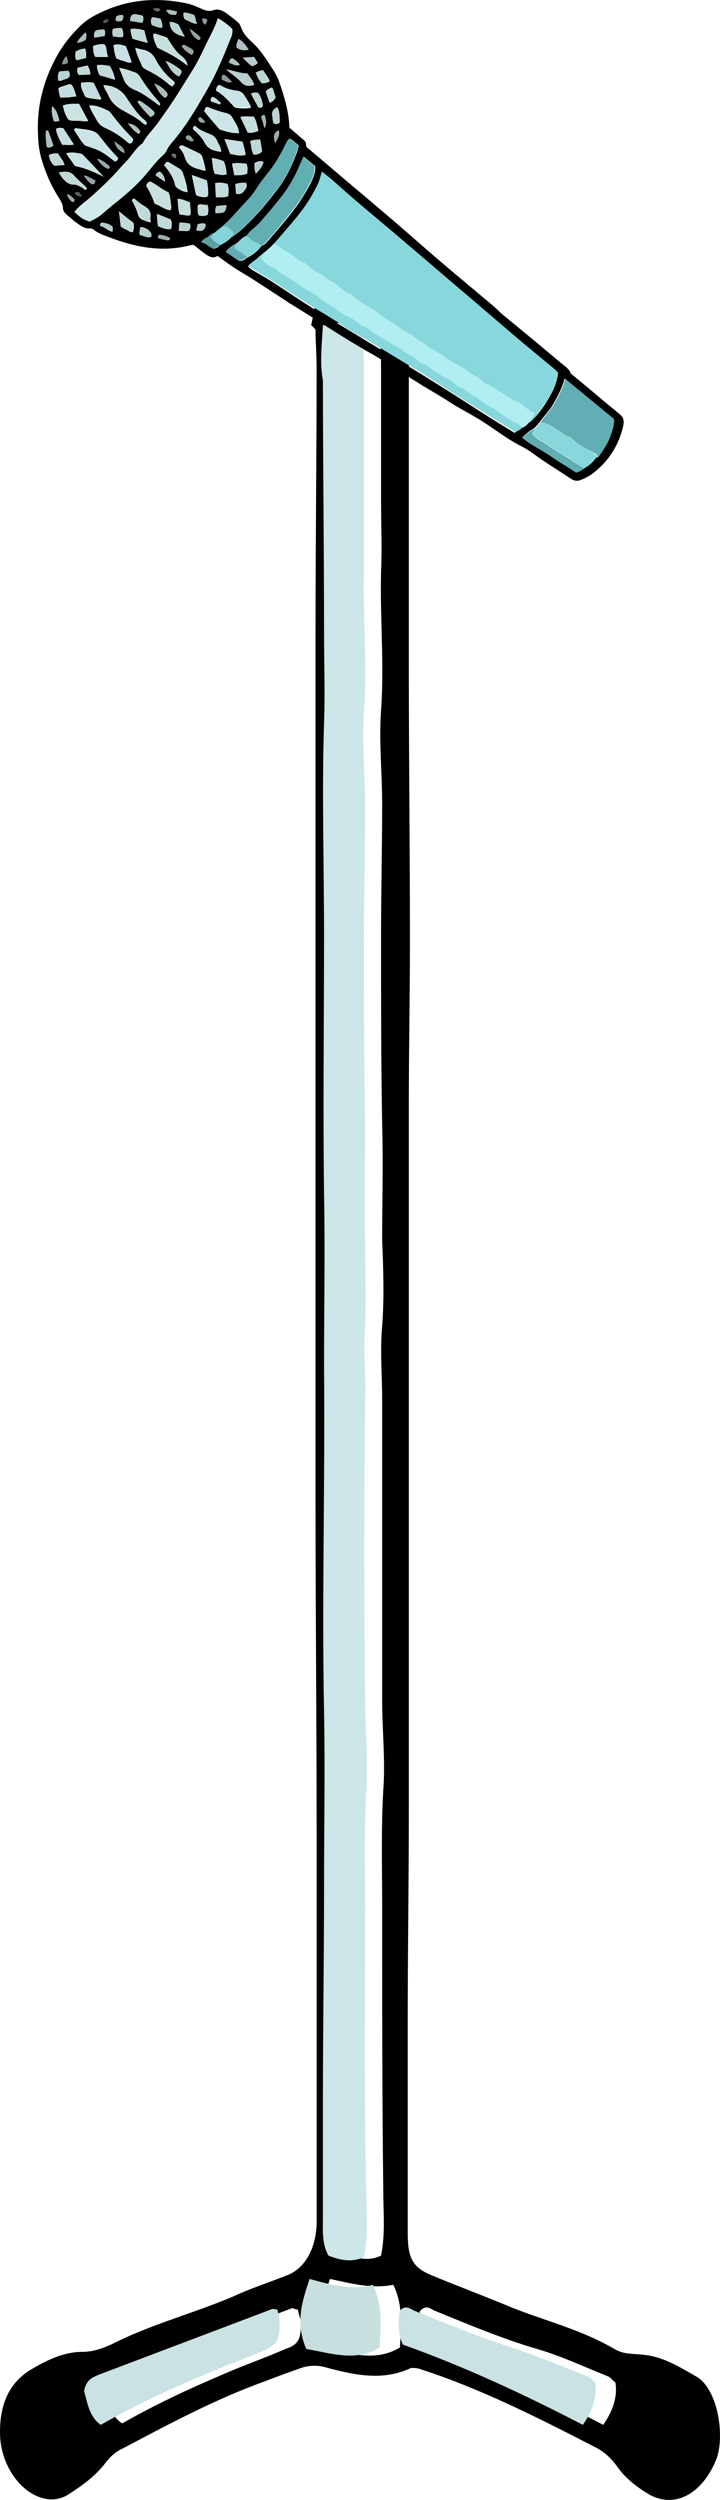 <svg viewBox="0,0,42.41,147.208" height="147.208" width="42.41" xmlns:xlink="http://www.w3.org/1999/xlink" xmlns="http://www.w3.org/2000/svg" version="1.1"><g transform="translate(-225.075,-68.514)"><g style="mix-blend-mode: normal" stroke-dashoffset="0" stroke-dasharray="" stroke-miterlimit="10" stroke-linejoin="miter" stroke-linecap="butt" stroke-width="1" stroke="none" fill-rule="nonzero" data-paper-data="{&quot;isPaintingLayer&quot;:true}"><path fill="#010101" d="M249.222,87.58c-0.066,0.945 -0.066,1.804 -0.066,2.663c0,5.842 0,11.685 0,17.441c0,5.413 0.066,10.826 0.066,16.239c0,3.179 -0.066,6.444 -0.066,9.623c0,4.382 0,8.764 0,13.146c0,4.897 0,9.881 0,14.778c0,4.554 0,9.193 0,13.747c0,4.124 -0.065,8.248 -0.065,12.286c0,4.21 0,8.334 0,12.544c0,1.461 0.327,1.976 1.309,2.406c1.636,0.687 3.272,1.289 4.908,1.976c1.963,0.773 4.057,1.289 5.955,2.406c0.589,0.344 1.113,0.258 1.702,0.344c1.112,0.086 2.094,0.687 3.141,1.289c1.309,0.773 1.701,3.694 1.112,4.983c-0.851,1.976 -2.421,2.749 -3.861,1.976c-0.72,-0.43 -1.44,-0.945 -1.963,-1.718c-0.393,-0.516 -0.785,-0.859 -1.309,-1.117c-3.337,-1.718 -6.74,-3.437 -10.208,-4.554c-0.196,-0.086 -0.458,-0.086 -0.589,-0.086c-1.636,0.773 -3.272,0.43 -4.908,0c-0.524,-0.172 -1.047,-0.172 -1.571,0c-0.72,0.258 -1.44,0.516 -2.094,0.773c-2.879,1.031 -5.628,2.492 -8.376,3.952c-0.393,0.172 -0.72,0.43 -1.047,0.859c-0.589,0.773 -1.309,1.289 -2.094,1.804c-1.701,1.203 -4.123,-0.859 -4.123,-3.609c0,-1.632 0.524,-2.835 1.702,-3.609c0.982,-0.601 2.029,-1.117 3.141,-1.117c0.589,0 1.112,-0.172 1.701,-0.43c2.356,-1.203 4.777,-1.804 7.198,-2.835c1.113,-0.516 2.225,-0.859 3.272,-1.289c0.982,-0.43 1.571,-1.547 1.636,-2.921c0,-2.148 0,-4.296 0,-6.358c0,-5.585 0,-11.255 0,-16.84c0,-6.444 -0.065,-12.888 -0.065,-19.332c0,-4.897 0,-9.709 0,-14.606c0,-7.303 0,-14.52 0,-21.823c0,-4.897 0,-9.881 0,-14.778c0,-5.241 0.065,-10.396 0.065,-15.637c0,-0.773 -0.065,-1.461 -0.065,-2.234c-0.085,-0.099 -0.17,-0.188 -0.256,-0.267c0.151,-0.669 0.275,-1.374 0.372,-2.117c1.096,0 2.167,-0.022 3.221,0.064c0.654,0 1.374,0 2.029,0c0.254,0 0.507,-0.003 0.761,-0.01c-0.006,0.7 0.008,1.318 0.048,1.819c-0.196,0.069 -0.398,0.132 -0.612,0.167zM245.295,87.666c-0.065,1.203 -0.196,2.148 -0.196,3.179c0,4.897 0.131,9.795 0.065,14.692c0,1.804 0,3.694 0,5.499c-0.065,4.124 0.066,8.334 0,12.458c0,5.069 -0.065,10.138 0,15.208c0.066,3.437 0,6.788 0,10.224c0,6.788 -0.196,13.489 0,20.277c0.066,3.437 0,6.959 0,10.396c0,4.124 -0.065,8.334 -0.065,12.458c0,2.32 0,4.64 0,6.959c0,0.773 -0.066,1.547 0.327,2.234c0.72,0.258 1.374,0.43 2.094,0.086c0.262,-1.289 0.131,-2.578 0.131,-3.78c-0.066,-5.585 -0.066,-11.255 -0.066,-16.84c0,-2.234 -0.065,-4.554 0.066,-6.788c0.131,-1.718 -0.066,-3.523 -0.066,-5.327c0,-5.928 0,-11.771 0,-17.699c0,-1.461 -0.131,-2.835 0,-4.296c0.131,-1.718 0.066,-3.437 0,-5.069c0,-2.234 0.066,-4.554 0,-6.788c-0.065,-3.694 -0.065,-7.389 -0.065,-11.083c0,-2.578 0.065,-5.241 0.065,-7.819c0,-1.804 -0.196,-3.694 -0.065,-5.499c0.196,-2.749 -0.066,-5.413 0,-8.162c0.065,-1.461 0,-2.835 0,-4.296c0,-2.492 0,-4.897 0,-7.389c0,-1.117 0,-2.148 -0.262,-3.265c-0.524,0.172 -1.178,0.344 -1.963,0.43zM261.328,208.811c-0.131,-0.086 -0.262,-0.258 -0.393,-0.344c-1.505,-0.601 -2.945,-1.289 -4.515,-1.718c-1.963,-0.601 -3.795,-1.375 -5.693,-2.148c-0.262,-0.086 -0.524,-0.43 -0.916,0c-0.065,0.601 -0.131,1.289 0.196,1.976c3.599,1.203 7.133,2.921 10.601,4.726c0.524,-0.773 0.851,-1.547 0.72,-2.492zM242.612,204.515c-0.131,0 -0.262,-0.086 -0.327,-0.086c-3.403,1.289 -6.806,2.578 -10.209,3.866c-0.262,0.086 -0.654,0.172 -0.785,0.945c0.196,0.601 0.262,1.547 0.982,1.976c1.963,-1.117 3.992,-2.062 6.02,-2.921c1.178,-0.516 2.421,-0.945 3.599,-1.461c0.785,-0.258 0.916,-0.601 0.916,-1.632c-0.065,-0.172 -0.131,-0.43 -0.196,-0.687zM244.314,206.835c1.44,0.258 2.879,0.773 4.319,-0.086c0.066,-1.289 0.196,-2.492 -0.393,-3.694c-1.309,0.258 -2.487,-0.086 -3.73,-0.344c-0.458,1.375 -0.785,2.578 -0.196,4.124z"></path><path fill="#cde6e7" d="M244.095,87.666c0.785,-0.086 1.44,-0.258 2.16,-0.344c0.262,1.117 0.262,2.234 0.262,3.265c0,2.492 0,4.897 0,7.389c0,1.461 0,2.835 0,4.296c-0.065,2.749 0.196,5.413 0,8.162c-0.131,1.804 0.066,3.694 0.066,5.499c0,2.578 -0.066,5.241 -0.066,7.819c0,3.694 0,7.389 0.066,11.083c0,2.234 -0.066,4.468 0,6.788c0,1.718 0.065,3.437 0,5.069c-0.131,1.461 0.065,2.835 0,4.296c-0.066,5.928 -0.066,11.771 0,17.699c0,1.804 0.196,3.523 0.065,5.327c-0.131,2.234 -0.065,4.554 -0.065,6.788c0,5.585 -0.066,11.255 0.065,16.84c0,1.203 0.131,2.492 -0.131,3.78c-0.72,0.344 -1.44,0.172 -2.094,-0.086c-0.393,-0.687 -0.327,-1.461 -0.327,-2.234c0,-2.32 0,-4.64 0,-6.959c0,-4.124 0.066,-8.334 0.066,-12.458c0,-3.437 0.065,-6.959 0,-10.396c-0.131,-6.788 0.065,-13.489 0,-20.277c0,-3.437 0.065,-6.788 0,-10.224c-0.066,-5.069 0,-10.138 0,-15.208c0,-4.124 -0.131,-8.334 0,-12.458c0.065,-1.804 0,-3.694 0,-5.499c0,-4.897 -0.066,-9.795 -0.066,-14.692c-0.196,-1.117 -0.065,-2.062 0,-3.265z"></path><path fill="#cae2e3" d="M260.128,208.811c0.131,0.945 -0.196,1.718 -0.72,2.492c-3.468,-1.804 -7.002,-3.437 -10.601,-4.726c-0.327,-0.687 -0.262,-1.375 -0.196,-1.976c0.393,-0.43 0.654,-0.086 0.916,0c1.898,0.773 3.796,1.547 5.693,2.148c1.505,0.516 3.01,1.117 4.515,1.718c0.131,0.086 0.262,0.172 0.393,0.344z"></path><path fill="#cae2e3" d="M241.412,204.515c0.065,0.258 0.131,0.516 0.131,0.773c0,1.031 -0.131,1.289 -0.916,1.632c-1.178,0.516 -2.421,0.945 -3.599,1.461c-2.029,0.859 -4.057,1.804 -6.02,2.921c-0.72,-0.516 -0.785,-1.375 -0.982,-1.976c0.131,-0.687 0.458,-0.773 0.785,-0.945c3.403,-1.289 6.806,-2.578 10.209,-3.866c0.131,-0.086 0.262,0 0.393,0z"></path><path fill="#c8dfe0" d="M243.114,206.835c-0.654,-1.547 -0.262,-2.749 0.196,-4.124c1.243,0.344 2.487,0.687 3.73,0.344c0.589,1.203 0.458,2.406 0.393,3.694c-1.374,0.859 -2.814,0.344 -4.319,0.086z"></path><path fill="#000000" d="M237.882,83.584c-0.202,0.143 -0.378,0.083 -0.574,-0.021c-0.296,-0.187 -0.551,-0.425 -0.834,-0.63c-0.092,0.009 -0.184,0.018 -0.259,0.041c-1.629,0.406 -3.174,0.093 -4.698,-0.485c-0.321,-0.123 -0.656,-0.23 -0.925,-0.451c-0.05,-0.041 -0.131,-0.08 -0.193,-0.074c-0.337,0.033 -0.555,-0.147 -0.804,-0.323c-0.215,-0.149 -0.403,-0.332 -0.605,-0.497c-0.118,-0.097 -0.208,-0.227 -0.209,-0.397c-0.001,-0.17 -0.094,-0.331 -0.17,-0.478c-0.526,-0.799 -0.905,-1.673 -1.15,-2.607c-0.129,-0.528 -0.149,-1.052 -0.155,-1.592c-0.016,-1.59 0.428,-3.055 1.208,-4.413c0.358,-0.607 0.814,-1.161 1.337,-1.66c0.396,-0.379 0.882,-0.627 1.37,-0.844c1.555,-0.692 3.184,-0.789 4.84,-0.441c0.315,0.062 0.622,0.202 0.93,0.342c0.209,0.088 0.416,0.145 0.655,0.06c0.208,-0.082 0.415,-0.025 0.61,0.08c0.296,0.187 0.565,0.408 0.834,0.63c0.084,0.069 0.124,0.158 0.163,0.247c0.111,0.345 0.321,0.602 0.576,0.84c0.557,0.487 0.943,1.113 1.342,1.723c0.146,0.233 0.279,0.483 0.367,0.752c0.301,0.867 0.554,1.723 0.583,2.647c0.252,0.207 0.507,0.445 0.776,0.666c0.101,0.083 0.218,0.18 0.203,0.336c-0.002,0.139 0.113,0.205 0.214,0.288c0.658,0.569 1.33,1.122 1.988,1.691c1.481,1.246 2.979,2.507 4.433,3.786c1.42,1.252 2.882,2.454 4.329,3.673c0.235,0.193 0.426,0.407 0.661,0.6c1.142,0.939 2.285,1.879 3.413,2.835c0.202,0.166 0.431,0.298 0.533,0.551c0.04,0.089 0.137,0.141 0.221,0.21c0.84,0.691 1.683,1.412 2.523,2.103c0.034,0.028 0.084,0.069 0.118,0.097c0.283,0.204 0.32,0.432 0.244,0.764c-0.263,1.107 -0.839,2.013 -1.728,2.718c-0.23,0.177 -0.494,0.326 -0.777,0.431c-0.208,0.082 -0.398,0.039 -0.58,-0.083c-0.545,-0.364 -1.105,-0.711 -1.667,-1.089c-0.397,-0.27 -0.784,-0.588 -1.222,-0.808c-0.958,-0.478 -1.768,-1.172 -2.685,-1.701c-0.509,-0.306 -1.028,-0.564 -1.524,-0.887c-0.529,-0.35 -1.068,-0.653 -1.594,-0.973c-0.953,-0.587 -1.896,-1.221 -2.863,-1.792c-1.291,-0.724 -2.527,-1.515 -3.763,-2.306c-0.428,-0.267 -0.856,-0.535 -1.283,-0.802c-0.66,-0.43 -1.337,-0.874 -1.997,-1.304c-0.364,-0.243 -0.738,-0.438 -1.102,-0.681c-0.394,-0.24 -0.713,-0.502 -1.111,-0.773zM237.993,82.971c0.267,-0.119 0.5,-0.265 0.696,-0.47c0.51,-0.312 0.917,-0.738 1.324,-1.164c0.52,-0.53 0.987,-1.131 1.44,-1.716c0.522,-0.669 0.835,-1.426 1.144,-2.213c0.022,-0.095 0.043,-0.19 0.076,-0.332c-0.134,-0.111 -0.269,-0.221 -0.403,-0.332c-0.034,-0.028 -0.081,-0.038 -0.145,-0.063c-0.097,0.118 -0.177,0.249 -0.24,0.394c-0.115,0.243 -0.251,0.442 -0.366,0.685c-0.314,0.587 -0.792,1.066 -1.156,1.612c-0.204,0.283 -0.375,0.593 -0.613,0.848c-0.534,0.547 -0.984,1.162 -1.585,1.653c-0.158,0.124 -0.33,0.264 -0.488,0.387c-0.156,-0.016 -0.233,0.146 -0.336,0.203c-0.133,0.059 -0.267,0.119 -0.402,0.317c0.315,0.062 0.492,0.292 0.749,0.391c0.086,-0.07 0.242,-0.054 0.305,-0.2zM239.116,82.768c-0.469,0.262 -0.569,0.349 -0.715,0.595c0.215,0.149 0.414,0.284 0.629,0.433c0.118,0.097 0.257,0.099 0.39,0.039c0.089,-0.04 0.158,-0.124 0.247,-0.163c0.325,-0.155 0.61,-0.399 0.814,-0.682c0.181,-0.049 0.291,-0.183 0.402,-0.317c0.638,-0.742 1.28,-1.454 1.834,-2.265c0.243,-0.364 0.469,-0.741 0.664,-1.115c0.14,-0.307 0.294,-0.631 0.258,-0.999c-0.218,-0.18 -0.437,-0.359 -0.655,-0.539c-0.077,0.162 -0.14,0.307 -0.189,0.436c-0.252,0.581 -0.538,1.134 -0.892,1.632c-0.447,0.646 -0.978,1.223 -1.492,1.814c-0.235,0.286 -0.557,0.471 -0.775,0.771c-0.242,0.054 -0.397,0.209 -0.521,0.36zM259.527,96.062c0.294,-0.152 0.504,-0.374 0.681,-0.623c0.031,-0.003 0.075,-0.023 0.089,-0.04c0.315,-0.417 0.596,-0.862 0.749,-1.356c0.096,-0.287 0.208,-0.561 0.161,-0.881c-0.941,-0.774 -1.881,-1.547 -2.873,-2.362c-0.147,0.555 -0.394,1.027 -0.659,1.486c-0.223,0.408 -0.55,0.703 -0.806,1.083c-0.111,0.134 -0.224,0.238 -0.335,0.373c-0.25,0.133 -0.48,0.309 -0.704,0.548c0.504,0.414 1.085,0.667 1.583,1.02c0.529,0.35 1.071,0.684 1.583,1.02c0.242,-0.054 0.386,-0.161 0.53,-0.268zM255.805,93.705c0.181,-0.049 0.308,-0.169 0.419,-0.303c0.178,-0.079 0.285,-0.244 0.426,-0.382c0.404,-0.457 0.723,-0.982 0.995,-1.519c0.154,-0.324 0.274,-0.676 0.3,-1.049c-0.067,-0.055 -0.121,-0.127 -0.188,-0.183c-0.823,-0.677 -1.629,-1.34 -2.439,-2.034c-0.86,-0.735 -1.703,-1.457 -2.562,-2.192c-1.263,-1.067 -2.495,-2.136 -3.758,-3.203c-1.4,-1.208 -2.825,-2.352 -4.198,-3.593c-0.221,-0.21 -0.487,-0.401 -0.739,-0.608c-0.085,0.24 -0.122,0.491 -0.24,0.703c-0.332,0.712 -0.779,1.359 -1.26,1.977c-0.442,0.538 -0.901,1.061 -1.36,1.585c-0.213,0.191 -0.396,0.379 -0.609,0.569c-0.211,0.051 -0.302,0.23 -0.446,0.337c-0.158,0.124 -0.336,0.203 -0.457,0.385c0.14,0.172 0.302,0.249 0.434,0.329c1.143,0.63 2.192,1.409 3.294,2.09c0.707,0.441 1.415,0.882 2.136,1.306c0.953,0.587 1.904,1.143 2.841,1.716c0.772,0.466 1.543,0.931 2.301,1.414c0.822,0.507 1.613,1.017 2.422,1.541c0.741,0.469 1.499,0.951 2.271,1.417c0.141,-0.137 0.325,-0.155 0.419,-0.303zM237.908,69.582c-0.153,0.494 -0.376,0.902 -0.582,1.324c-0.22,0.439 -0.409,0.874 -0.646,1.299c-0.223,0.408 -0.493,0.805 -0.733,1.199c-0.254,0.411 -0.507,0.822 -0.791,1.236c-0.257,0.38 -0.544,0.764 -0.8,1.144c-0.287,0.383 -0.641,0.712 -0.861,1.15c-0.391,0.27 -0.628,0.695 -0.935,1.034c-0.338,0.342 -0.655,0.728 -0.993,1.07c-0.324,0.325 -0.678,0.653 -1.019,0.965c-0.354,0.328 -0.762,0.584 -1.066,0.954c0.376,0.365 0.493,0.462 0.906,0.576c0.25,-0.133 0.5,-0.265 0.743,-0.459c0.285,-0.244 0.571,-0.488 0.886,-0.735c0.587,-0.474 1.144,-0.946 1.628,-1.534c0.332,-0.403 0.646,-0.82 1.045,-1.168c0.086,-0.07 0.169,-0.171 0.218,-0.299c0.115,-0.243 0.312,-0.448 0.478,-0.649c0.608,-0.739 1.115,-1.561 1.591,-2.38c0.653,-1.068 1.161,-2.199 1.618,-3.372c0.102,-0.226 0.203,-0.452 0.162,-0.711c-0.224,-0.241 -0.49,-0.431 -0.851,-0.643zM230.328,74.724c0.108,0.314 0.271,0.561 0.42,0.824c0.116,0.236 0.303,0.419 0.56,0.517c0.469,0.217 0.914,0.498 1.303,0.846c0.034,0.028 0.098,0.052 0.115,0.066c0.119,-0.043 0.175,-0.11 0.193,-0.235c-0.003,-0.031 -0.023,-0.075 -0.04,-0.089c-0.446,-0.451 -0.864,-0.936 -1.254,-1.454c-0.053,-0.072 -0.14,-0.172 -0.235,-0.193c-0.324,-0.154 -0.648,-0.308 -1.063,-0.283zM232.036,77.818c-0.412,-0.423 -0.78,-0.867 -1.117,-1.313c-0.107,-0.144 -0.238,-0.224 -0.414,-0.284c-0.271,-0.082 -0.535,-0.102 -0.817,-0.137c-0.095,-0.022 -0.206,-0.057 -0.256,0.071c0.216,0.319 0.402,0.641 0.647,0.926c0.94,0.295 0.94,0.295 1.761,0.941c0.092,-0.009 0.164,-0.062 0.196,-0.205zM237.097,75.054c0.247,0.316 0.508,0.615 0.769,0.914c0.053,0.072 0.107,0.144 0.188,0.183c0.365,0.103 0.717,0.224 1.101,0.202c-0.036,-0.367 -0.246,-0.625 -0.399,-0.919c-0.076,-0.147 -0.191,-0.213 -0.35,-0.26c-0.379,-0.087 -0.731,-0.207 -1.086,-0.358c-0.017,-0.014 -0.061,0.006 -0.122,0.012c-0.025,0.064 -0.063,0.145 -0.102,0.226zM233.041,71.323c0.089,0.439 0.258,0.747 0.414,1.072c0.073,0.116 0.171,0.169 0.269,0.221c0.486,0.231 0.931,0.512 1.337,0.874c0.05,0.041 0.115,0.066 0.165,0.108c0.169,-0.171 0.18,-0.218 0.045,-0.329c-0.437,-0.359 -0.788,-0.789 -1.036,-1.274c-0.152,-0.294 -0.368,-0.443 -0.655,-0.539c-0.173,-0.03 -0.315,-0.062 -0.538,-0.133zM233.683,75.85c0.069,-0.084 0.016,-0.156 -0.051,-0.211c-0.47,-0.387 -0.813,-0.894 -1.156,-1.402c-0.287,-0.405 -0.728,-0.655 -1.305,-0.707c0.054,0.242 0.209,0.397 0.291,0.605c0.181,0.43 0.5,0.693 0.891,0.902c0.425,0.237 0.863,0.457 1.205,0.794c0.064,0.025 0.095,0.022 0.125,0.019zM232.09,72.513c0.119,0.267 0.184,0.461 0.263,0.639c0.122,0.297 0.309,0.48 0.6,0.606c0.402,0.162 0.766,0.404 1.115,0.664c0.131,0.08 0.266,0.19 0.383,0.287c0.086,-0.07 0.049,-0.128 0.016,-0.156c-0.418,-0.485 -0.822,-0.986 -1.155,-1.541c-0.07,-0.086 -0.124,-0.158 -0.221,-0.21c-0.304,-0.109 -0.595,-0.236 -1.002,-0.289zM237.8,73.857c0.374,0.195 0.635,0.494 0.91,0.777c0.084,0.069 0.11,0.175 0.221,0.21c0.176,0.06 0.61,0.08 0.914,0.019c-0.071,-0.256 -0.245,-0.455 -0.375,-0.674c-0.11,-0.175 -0.258,-0.268 -0.461,-0.295c-0.346,-0.059 -0.664,-0.152 -0.974,-0.322c-0.017,-0.014 -0.078,-0.008 -0.109,-0.005c-0.072,0.053 -0.127,0.121 -0.126,0.29zM234.184,80.514c0.318,0.093 0.59,0.344 0.933,0.373c0.08,-0.131 0.037,-0.251 0.025,-0.373c-0.038,-0.228 -0.028,-0.445 -0.144,-0.681c-0.385,-0.148 -0.694,-0.458 -1.082,-0.636c-0.119,0.043 -0.189,0.127 -0.224,0.238c0.203,0.336 0.361,0.691 0.492,1.08zM235.604,77.177c0.14,0.172 0.281,0.344 0.329,0.524c0.12,0.436 0.419,0.654 0.815,0.755c0.142,0.032 0.243,0.115 0.427,0.097c-0.03,-0.306 -0.118,-0.576 -0.206,-0.845c-0.023,-0.075 -0.09,-0.13 -0.188,-0.183c-0.307,-0.14 -0.584,-0.283 -0.891,-0.423c-0.05,-0.041 -0.145,-0.063 -0.286,0.074zM234.734,78.235c0.314,0.371 0.567,0.748 0.657,1.188c0.009,0.092 0.09,0.13 0.157,0.186c0.165,0.108 0.344,0.198 0.578,0.222c-0.042,-0.429 -0.153,-0.773 -0.28,-1.132c-0.043,-0.119 -0.113,-0.205 -0.227,-0.271c-0.212,-0.118 -0.411,-0.254 -0.623,-0.372c-0.017,-0.014 -0.078,-0.008 -0.109,-0.005c-0.041,0.05 -0.083,0.101 -0.152,0.185zM234.914,70.723c-0.223,-0.071 -0.463,-0.156 -0.687,-0.227c-0.031,0.003 -0.061,0.006 -0.122,0.012c-0.001,0.309 0.118,0.576 0.247,0.795c0.617,0.311 1.201,0.594 1.773,1.063c-0.075,-0.456 -0.441,-0.56 -0.618,-0.79c-0.227,-0.271 -0.41,-0.563 -0.593,-0.854zM229.731,74.628c-0.34,0.002 -0.652,-0.029 -0.963,0.109c0.062,0.164 0.077,0.317 0.137,0.45c0.059,0.133 0.105,0.283 0.222,0.38c0.193,0.074 0.39,0.039 0.577,0.052c0.187,0.013 0.362,0.073 0.557,0.008c-0.172,-0.339 -0.341,-0.647 -0.53,-0.999zM231.185,78.921c-0.449,-0.482 -0.827,-0.877 -1.206,-1.273c-0.034,-0.028 -0.07,-0.086 -0.131,-0.08c-0.281,-0.034 -0.569,-0.13 -0.866,-0.008c0.18,0.261 0.343,0.507 0.52,0.737c0.566,0.099 1.083,0.327 1.683,0.624zM238.104,77.459c0.007,-0.248 -0.134,-0.42 -0.213,-0.597c-0.082,-0.208 -0.206,-0.366 -0.446,-0.451c-0.321,-0.123 -0.642,-0.246 -0.883,-0.501c-0.13,0.09 -0.169,0.171 -0.068,0.254c0.238,0.224 0.493,0.462 0.629,0.742c0.209,0.397 0.571,0.47 0.981,0.553zM236.367,78.818c0.106,0.453 0.172,0.818 0.253,1.165c0.118,0.097 0.226,0.102 0.321,0.123c0.109,0.005 0.237,0.054 0.367,-0.036c0.018,-0.295 -0.012,-0.601 -0.073,-0.905c-0.26,-0.129 -0.517,-0.228 -0.868,-0.348zM239.359,76.857c-0.376,-0.056 -0.705,-0.101 -1.051,-0.16c0.122,0.297 0.227,0.581 0.331,0.864c0.315,0.062 0.586,0.144 0.903,0.067c-0.027,-0.276 -0.112,-0.514 -0.183,-0.77zM229.857,73.38c-0.065,0.284 0.112,0.514 0.197,0.753c0.023,0.075 0.121,0.127 0.199,0.135c0.251,0.037 0.471,0.078 0.705,0.101c0.017,0.014 0.044,-0.02 0.072,-0.053c-0.138,-0.311 -0.308,-0.619 -0.446,-0.93c-0.237,-0.054 -0.482,-0.03 -0.727,-0.006zM232.491,71.238c-0.24,-0.085 -0.463,-0.156 -0.733,-0.068c0.041,0.259 0.054,0.551 0.186,0.801c0.159,0.046 0.29,0.126 0.447,0.142c0.142,0.032 0.263,0.16 0.438,0.05c-0.108,-0.314 -0.216,-0.628 -0.337,-0.925zM239.662,76.318c0.206,0.057 0.415,-0.025 0.64,-0.093c-0.091,-0.3 -0.104,-0.593 -0.284,-0.853c-0.245,0.024 -0.499,-0.044 -0.785,0.03c0.138,0.311 0.291,0.605 0.429,0.916zM238.387,72.594c0.289,0.265 0.649,0.478 0.91,0.777c0.224,0.241 0.455,0.234 0.756,0.143c-0.088,-0.27 -0.245,-0.455 -0.405,-0.671c-0.448,-0.003 -0.837,-0.181 -1.26,-0.248zM230.176,79.668c0.038,-0.081 -0.012,-0.122 -0.062,-0.164c-0.205,-0.196 -0.44,-0.39 -0.631,-0.603c-0.264,-0.33 -0.57,-0.3 -0.934,-0.233c0.09,0.13 0.146,0.233 0.217,0.319c0.16,0.216 0.331,0.385 0.64,0.386c0.187,0.013 0.365,0.103 0.528,0.18c0.053,0.072 0.11,0.175 0.243,0.115zM233.951,81.618c0.002,-0.139 -0.024,-0.245 -0.033,-0.337c0.004,-0.279 -0.106,-0.453 -0.335,-0.585c-0.196,-0.105 -0.367,-0.273 -0.548,-0.395c-0.05,-0.041 -0.087,-0.1 -0.2,0.004c0.166,0.277 0.305,0.588 0.399,0.919c0.023,0.075 0.107,0.144 0.174,0.199c0.162,0.077 0.307,0.14 0.544,0.194zM238.25,78.001c-0.223,-0.071 -0.449,-0.173 -0.697,-0.179c0.047,0.32 0.046,0.629 0.168,0.926c0.251,0.037 0.46,0.125 0.713,0.023c-0.041,-0.259 -0.051,-0.52 -0.183,-0.77zM231.85,73.216c-0.047,-0.32 -0.165,-0.587 -0.312,-0.82c-0.251,-0.037 -0.471,-0.078 -0.747,-0.051c-0.01,0.217 0.056,0.412 0.152,0.603c0.301,0.079 0.589,0.174 0.907,0.267zM237.793,80.131c0.2,-0.004 0.326,0.015 0.462,-0.014c0.092,-0.009 0.167,-0.032 0.242,-0.054c0.054,-0.237 0.061,-0.485 -0.024,-0.724c-0.237,-0.054 -0.474,-0.108 -0.73,-0.037c0.027,0.276 0.02,0.523 0.05,0.83zM232.078,80.951c0.05,0.351 0.073,0.595 0.117,0.885c0.053,0.072 0.185,0.152 0.327,0.184c0.128,0.049 0.218,0.18 0.385,0.148c0.074,-0.193 0.073,-0.362 0.024,-0.543c-0.283,-0.204 -0.535,-0.411 -0.854,-0.674zM228.646,74.27c0.153,-0.015 0.306,-0.03 0.459,-0.045c0.153,-0.015 0.289,-0.044 0.442,-0.059c-0.088,-0.27 -0.126,-0.498 -0.283,-0.683c-0.142,-0.032 -0.259,0.041 -0.378,0.083c-0.119,0.043 -0.289,0.044 -0.369,0.175c0.035,0.198 0.036,0.367 0.129,0.528zM239.593,78.148c-0.279,-0.004 -0.549,-0.086 -0.849,0.006c0.038,0.228 0.089,0.439 0.127,0.668c0.279,0.004 0.513,0.027 0.762,-0.105c0.013,-0.187 0.059,-0.346 -0.04,-0.568zM229.424,77.022c-0.219,-0.349 -0.419,-0.654 -0.619,-0.96c-0.156,-0.016 -0.298,-0.048 -0.429,0.042c0.033,0.337 0.199,0.614 0.351,0.908c0.156,0.016 0.312,0.031 0.465,0.016c0.081,0.038 0.125,0.019 0.231,-0.007zM236.26,80.42c-0.268,-0.051 -0.469,-0.217 -0.714,-0.193c0.016,0.323 0.029,0.615 0.12,0.915c0.214,-0.021 0.382,0.117 0.621,0.032c0.054,-0.237 -0.014,-0.462 -0.027,-0.755zM233.574,70.298c-0.284,-0.065 -0.538,-0.133 -0.78,-0.078c0.004,0.2 0.039,0.398 0.118,0.576c0.284,0.065 0.555,0.147 0.873,0.239c-0.102,-0.253 -0.153,-0.464 -0.211,-0.737zM234.39,81.838c0.274,0.112 0.5,0.214 0.772,0.157c0.027,-0.203 0.056,-0.376 -0.023,-0.554c-0.257,-0.099 -0.5,-0.214 -0.804,-0.323c-0.007,0.248 0,0.479 0.055,0.721zM231.44,71.865c-0.105,-0.283 -0.054,-0.551 -0.211,-0.737c-0.251,-0.037 -0.462,0.014 -0.671,0.096c0.007,0.231 -0.003,0.448 0.141,0.651c0.231,-0.007 0.448,0.003 0.741,-0.01zM240.397,76.725c-0.214,0.021 -0.401,0.008 -0.592,0.104c0.088,0.27 0.054,0.551 0.217,0.798c0.2,-0.004 0.351,-0.05 0.492,-0.187c-0.024,-0.245 -0.078,-0.487 -0.116,-0.715zM228.486,77.546c-0.217,-0.01 -0.354,0.019 -0.501,0.095c0.038,0.228 0.123,0.467 0.324,0.633c0.184,-0.018 0.367,-0.036 0.568,-0.04c-0.074,-0.286 -0.262,-0.469 -0.392,-0.688zM240.571,72.644c-0.167,0.032 -0.303,0.06 -0.403,0.147c0.085,0.239 0.198,0.444 0.355,0.63c0.17,-0.001 0.306,-0.03 0.436,-0.12c-0.071,-0.256 -0.259,-0.438 -0.389,-0.657zM238.978,79.923c0.284,0.065 0.412,-0.056 0.519,-0.221c0.097,-0.118 0.16,-0.263 0.067,-0.424c-0.217,-0.01 -0.418,-0.006 -0.626,0.076c0.004,0.2 0.022,0.384 0.04,0.568zM235.58,69.948c-0.193,-0.074 -0.327,-0.184 -0.508,-0.136c0.009,0.571 0.398,0.749 0.888,0.871c-0.133,-0.25 -0.248,-0.486 -0.381,-0.736zM237.307,81.168c0.057,-0.206 0.056,-0.376 -0.012,-0.601c-0.181,0.049 -0.363,-0.073 -0.54,0.006c-0.066,0.115 -0.027,0.203 -0.031,0.312c0.012,0.122 -0.024,0.234 0.094,0.331c0.156,0.016 0.312,0.031 0.49,-0.048zM233.933,75.408c0.253,-0.102 0.302,-0.23 0.165,-0.371c-0.205,-0.196 -0.437,-0.359 -0.652,-0.508c-0.067,-0.055 -0.165,-0.108 -0.281,-0.034c0.233,0.333 0.494,0.632 0.769,0.914zM241.218,75.795c0.128,0.049 0.234,0.024 0.334,-0.063c-0.013,-0.292 0.018,-0.604 -0.134,-0.899c-0.267,0.119 -0.357,0.298 -0.286,0.553c0.012,0.122 -0.021,0.265 0.086,0.409zM235.616,73.019c0.193,-0.235 0.201,-0.313 0.05,-0.438c-0.249,-0.177 -0.515,-0.367 -0.819,-0.476c0.192,0.383 0.381,0.736 0.769,0.914zM239.372,71.911c0.121,0.127 0.238,0.224 0.342,0.338c0.221,0.21 0.221,0.21 0.554,-0.023c-0.09,-0.13 -0.183,-0.291 -0.236,-0.363c-0.245,0.024 -0.445,0.028 -0.66,0.049zM229.525,71.558c0.001,0.17 -0.09,0.349 0.095,0.501c0.167,-0.032 0.331,-0.094 0.528,-0.129c-0.004,-0.2 0.022,-0.404 -0.071,-0.565c-0.181,0.049 -0.364,0.066 -0.553,0.193zM239.856,74.028c0.149,0.264 0.285,0.544 0.434,0.808c0.112,0.035 0.22,0.04 0.27,-0.088c-0.027,-0.276 -0.115,-0.545 -0.292,-0.775c-0.156,-0.016 -0.279,-0.004 -0.412,0.056zM233.454,69.861c0.08,-0.131 0.082,-0.271 0.036,-0.421c-0.095,-0.022 -0.19,-0.043 -0.284,-0.065c-0.125,-0.019 -0.237,-0.054 -0.354,0.019c-0.083,0.101 -0.118,0.212 -0.09,0.349c0.22,0.04 0.471,0.078 0.691,0.118zM230.397,72.894c-0.004,-0.2 -0.066,-0.364 -0.159,-0.525c-0.211,0.051 -0.409,0.086 -0.59,0.135c-0.06,0.176 -0.015,0.326 0.072,0.426c0.231,-0.007 0.462,-0.014 0.676,-0.035zM234.528,69.617c-0.142,-0.032 -0.284,-0.065 -0.441,-0.081c-0.031,0.003 -0.058,0.037 -0.103,0.056c-0.005,0.109 -0.054,0.237 0.039,0.398c0.176,0.06 0.371,0.165 0.603,0.158c0.027,-0.203 -0.019,-0.354 -0.098,-0.531zM236.705,69.915c-0.171,-0.169 -0.053,-0.381 -0.221,-0.519c-0.19,-0.043 -0.355,-0.151 -0.6,-0.127c-0.013,0.187 -0.012,0.357 0.181,0.43c0.193,0.074 0.33,0.215 0.639,0.216zM241.314,74.241c-0.062,-0.164 -0.111,-0.345 -0.156,-0.495c-0.003,-0.031 -0.05,-0.041 -0.084,-0.069c-0.103,0.056 -0.256,0.071 -0.33,0.264c0.065,0.195 0.147,0.403 0.216,0.628c0.164,-0.062 0.264,-0.149 0.354,-0.328zM229.109,72.68c-0.184,0.018 -0.384,0.022 -0.537,0.037c-0.074,0.193 -0.073,0.363 -0.058,0.516c0.131,0.08 0.245,-0.024 0.351,-0.05c0.106,-0.026 0.228,-0.038 0.308,-0.169c0.022,-0.095 0.027,-0.203 -0.063,-0.334zM235.606,82.106c0.187,0.013 0.326,0.015 0.465,0.016c0.047,0.011 0.106,-0.026 0.136,-0.029c0.097,-0.118 0.099,-0.257 0.053,-0.407c-0.203,-0.027 -0.393,-0.07 -0.607,-0.049c-0.032,0.142 -0.034,0.281 -0.047,0.468zM239.728,71.444c-0.163,-0.247 -0.326,-0.494 -0.603,-0.637c-0.074,0.193 -0.168,0.341 -0.102,0.535c0.355,0.151 0.355,0.151 0.705,0.101zM237.777,81.076c0.554,-0.023 0.568,-0.04 0.649,-0.48c-0.2,0.004 -0.398,0.039 -0.598,0.043c-0.08,0.131 -0.082,0.271 -0.05,0.438zM232.264,70.178c-0.203,-0.027 -0.373,-0.025 -0.551,0.054c-0.011,0.047 -0.019,0.125 -0.027,0.203c0.006,0.061 0.029,0.136 0.035,0.198c0.203,0.027 0.41,0.084 0.604,0.018c0.032,-0.142 0.001,-0.309 -0.062,-0.473zM233.987,82.465c0.008,-0.078 0.013,-0.187 -0.024,-0.245c-0.143,-0.202 -0.339,-0.307 -0.62,-0.341c-0.016,0.156 -0.093,0.318 -0.033,0.451c0.223,0.071 0.422,0.206 0.678,0.135zM227.906,76.197c-0.031,0.003 -0.061,0.006 -0.122,0.012c-0.045,0.329 0.001,0.649 0.048,0.969c0.159,0.046 0.265,0.021 0.392,-0.1c-0.105,-0.283 -0.196,-0.584 -0.318,-0.881zM234.157,73.424c0.169,0.308 0.308,0.619 0.607,0.837c0.017,0.014 0.106,-0.026 0.133,-0.059c0.069,-0.084 0.057,-0.206 -0.027,-0.276c-0.177,-0.23 -0.423,-0.376 -0.713,-0.502zM231.221,70.249c-0.17,0.001 -0.34,0.002 -0.504,0.065c-0.097,0.118 -0.132,0.229 -0.084,0.41c0.198,-0.035 0.412,-0.056 0.593,-0.104c0.049,-0.128 0.054,-0.237 -0.005,-0.37zM240.146,78.743c0.21,-0.221 0.393,-0.409 0.441,-0.707c-0.193,-0.074 -0.357,-0.012 -0.517,0.081c-0.01,0.217 -0.022,0.404 0.076,0.626zM231.702,82.162c0.024,-0.234 0.021,-0.265 -0.03,-0.306c-0.154,-0.155 -0.374,-0.195 -0.578,-0.222c-0.078,-0.008 -0.164,0.062 -0.105,0.196c0.234,0.024 0.397,0.27 0.712,0.332zM228.577,75.621c-0.091,-0.3 -0.152,-0.603 -0.423,-0.855c-0.076,0.332 0.029,0.615 0.1,0.871c0.098,0.052 0.173,0.03 0.323,-0.016zM236.712,81.72c-0.019,0.125 -0.054,0.237 -0.073,0.362c0.22,0.04 0.421,0.036 0.522,-0.19c0.025,-0.064 0.049,-0.128 -0.004,-0.2c-0.128,-0.049 -0.265,-0.021 -0.445,0.028zM236.374,71.755c0.124,-0.151 0.146,-0.246 -0.002,-0.34c-0.131,-0.08 -0.263,-0.16 -0.408,-0.223c-0.064,-0.025 -0.142,-0.033 -0.181,0.049c0.16,0.216 0.345,0.368 0.591,0.514zM230.788,77.863c0.163,0.247 0.354,0.46 0.614,0.589c0.017,0.014 0.106,-0.026 0.119,-0.043c0.028,-0.034 0.005,-0.109 -0.029,-0.136c-0.232,-0.163 -0.406,-0.362 -0.704,-0.41zM230.696,79.139c-0.209,-0.088 -0.394,-0.24 -0.662,-0.291c0.149,0.264 0.306,0.449 0.449,0.482c0.128,0.049 0.184,-0.018 0.213,-0.191zM241.284,76.948c0.115,-0.243 0.309,-0.478 0.204,-0.762c-0.383,0.192 -0.278,0.475 -0.204,0.762zM238.033,74.669c0.028,-0.034 0.025,-0.064 0.052,-0.098c-0.182,-0.121 -0.278,-0.313 -0.498,-0.353c-0.1,0.087 -0.124,0.151 -0.082,0.271c0.159,0.046 0.335,0.106 0.528,0.18zM232.61,75.784c0.194,0.244 0.351,0.429 0.566,0.578c0.034,0.028 0.095,0.022 0.136,-0.029c0.014,-0.017 0.025,-0.064 0.022,-0.095c-0.163,-0.247 -0.365,-0.413 -0.724,-0.455zM234.424,82.345c-0.049,0.128 -0.057,0.206 0.021,0.214c0.159,0.046 0.332,0.076 0.505,0.105c0.109,0.005 0.15,-0.046 0.124,-0.151c-0.226,-0.102 -0.419,-0.176 -0.65,-0.168zM230.136,70.849c0.005,-0.109 0.027,-0.203 0.031,-0.312c-0.003,-0.031 -0.037,-0.058 -0.073,-0.116c-0.166,0.202 -0.368,0.345 -0.481,0.619c0.198,-0.035 0.334,-0.063 0.522,-0.19zM234.237,78.84c0.182,0.121 0.347,0.229 0.562,0.378c-0.03,-0.306 -0.14,-0.481 -0.321,-0.602c-0.119,0.043 -0.178,0.079 -0.241,0.224zM238.155,73.22c0.173,0.03 0.33,0.215 0.583,0.113c-0.362,-0.382 -0.446,-0.451 -0.548,-0.395c-0.069,0.084 -0.077,0.162 -0.034,0.281zM231.815,76.82c0.086,0.409 0.288,0.575 0.595,0.715c-0.008,-0.401 -0.354,-0.46 -0.595,-0.715zM236.269,70.205c0.083,0.378 0.268,0.53 0.497,0.662c0.017,0.014 0.061,-0.006 0.089,-0.04c0.041,-0.05 0.035,-0.112 0.002,-0.139c-0.154,-0.155 -0.336,-0.276 -0.588,-0.484zM238.566,72.206c0.193,0.074 0.374,0.195 0.63,0.124c-0.127,-0.189 -0.292,-0.296 -0.44,-0.39c-0.133,0.059 -0.172,0.14 -0.19,0.266zM235.505,69.182c-0.248,-0.007 -0.433,-0.159 -0.638,-0.046c0.194,0.244 0.194,0.244 0.581,0.252c0.011,-0.047 0.022,-0.095 0.057,-0.206zM240.657,76.066c0.143,-0.277 0.089,-0.519 0.003,-0.757c-0.142,-0.032 -0.198,0.035 -0.189,0.127c0.065,0.195 0.117,0.406 0.185,0.631zM232.253,69.746c0.066,-0.115 0.118,-0.212 0.059,-0.346c-0.139,-0.002 -0.279,-0.004 -0.378,0.083c-0.052,0.098 -0.06,0.176 -0.021,0.265c0.112,0.035 0.203,0.027 0.34,-0.002zM236.496,76.812c-0.093,-0.161 -0.166,-0.277 -0.295,-0.327c-0.047,-0.011 -0.092,0.009 -0.136,0.029c-0.041,0.05 -0.063,0.145 0.001,0.17c0.101,0.083 0.218,0.18 0.43,0.128zM228.995,71.826c-0.175,0.11 -0.201,0.313 -0.278,0.475c0.384,-0.022 0.412,-0.056 0.278,-0.475zM229.906,80.066c-0.197,-0.274 -0.197,-0.274 -0.422,-0.206c0.073,0.116 0.163,0.247 0.422,0.206zM236.885,75.414c-0.106,0.026 -0.147,0.076 -0.127,0.121c0.065,0.195 0.13,0.219 0.405,0.192c-0.076,-0.147 -0.177,-0.23 -0.278,-0.313zM236.984,69.61c0.015,0.153 0.044,0.289 0.189,0.352c0.171,-0.31 0.151,-0.355 -0.189,-0.352zM229.028,79.935c0.035,0.198 0.155,0.325 0.259,0.438c0.067,0.055 0.159,0.046 0.175,-0.11c-0.104,-0.114 -0.224,-0.241 -0.434,-0.329zM234.084,69.027c0.14,0.172 0.266,0.19 0.41,0.084c0,0 0.011,-0.047 -0.006,-0.061c-0.087,-0.1 -0.237,-0.054 -0.404,-0.022zM235.436,77.827c0.049,-0.128 0.01,-0.217 -0.071,-0.256c-0.034,-0.028 -0.095,-0.022 -0.139,-0.002c-0.044,0.02 -0.052,0.098 -0.019,0.125c0.037,0.058 0.104,0.114 0.229,0.132zM231.151,69.854c0.173,0.03 0.279,0.004 0.322,-0.186c-0.203,-0.027 -0.292,0.013 -0.322,0.186z"></path><path fill="#87d7dc" d="M241.183,82.891c0.459,-0.524 0.918,-1.048 1.36,-1.585c0.497,-0.605 0.927,-1.265 1.26,-1.977c0.102,-0.226 0.142,-0.446 0.24,-0.703c0.269,0.221 0.518,0.398 0.739,0.608c1.356,1.228 2.798,2.385 4.198,3.593c1.249,1.084 2.495,2.136 3.758,3.203c0.86,0.735 1.703,1.457 2.562,2.192c0.809,0.694 1.629,1.34 2.439,2.034c0.067,0.055 0.134,0.111 0.188,0.183c-0.009,0.387 -0.132,0.708 -0.3,1.049c-0.272,0.536 -0.592,1.062 -0.995,1.519c-0.124,0.151 -0.232,0.316 -0.426,0.382c0.091,-0.179 0.279,-0.305 0.347,-0.559c-0.365,-0.103 -0.61,-0.389 -0.892,-0.593c-0.017,-0.014 -0.034,-0.028 -0.047,-0.011c-0.564,-0.239 -1.051,-0.639 -1.591,-0.942c-0.196,-0.105 -0.433,-0.159 -0.573,-0.33c-0.308,-0.31 -0.752,-0.421 -1.06,-0.731c-0.017,-0.014 -0.064,-0.025 -0.098,-0.052c-0.361,-0.212 -0.718,-0.394 -1.051,-0.639c-0.37,-0.304 -0.816,-0.446 -1.158,-0.783c-0.301,-0.079 -0.492,-0.292 -0.741,-0.469c-0.034,-0.028 -0.05,-0.041 -0.084,-0.069c-0.447,-0.142 -0.744,-0.499 -1.135,-0.708c-0.391,-0.209 -0.716,-0.533 -1.094,-0.759c-0.428,-0.267 -0.88,-0.47 -1.242,-0.852c-0.034,-0.028 -0.084,-0.069 -0.131,-0.08c-0.268,-0.051 -0.428,-0.267 -0.643,-0.416c-0.101,-0.083 -0.205,-0.196 -0.333,-0.246c-0.206,-0.057 -0.327,-0.184 -0.478,-0.309c-0.084,-0.069 -0.154,-0.155 -0.249,-0.177c-0.301,-0.079 -0.509,-0.306 -0.727,-0.485c-0.084,-0.069 -0.154,-0.155 -0.249,-0.177c-0.254,-0.068 -0.425,-0.237 -0.61,-0.389c-0.302,-0.249 -0.701,-0.38 -0.99,-0.645c-0.037,-0.058 -0.128,-0.049 -0.193,-0.074z"></path><path fill="#b0eef2" d="M241.183,82.891c0.064,0.025 0.156,0.016 0.206,0.057c0.289,0.265 0.674,0.413 0.99,0.645c0.185,0.152 0.356,0.321 0.61,0.389c0.095,0.022 0.165,0.108 0.249,0.177c0.218,0.18 0.44,0.39 0.727,0.485c0.095,0.022 0.151,0.124 0.249,0.177c0.151,0.124 0.286,0.235 0.478,0.309c0.128,0.049 0.232,0.163 0.333,0.246c0.215,0.149 0.376,0.365 0.643,0.416c0.047,0.011 0.098,0.052 0.131,0.08c0.345,0.368 0.814,0.585 1.242,0.852c0.394,0.24 0.719,0.563 1.094,0.759c0.391,0.209 0.689,0.566 1.135,0.708c0.031,-0.003 0.05,0.041 0.084,0.069c0.218,0.18 0.44,0.39 0.741,0.469c0.328,0.354 0.775,0.496 1.158,0.783c0.319,0.262 0.691,0.427 1.051,0.639c0.034,0.028 0.064,0.025 0.098,0.052c0.308,0.31 0.752,0.421 1.06,0.731c0.171,0.169 0.391,0.209 0.573,0.33c0.526,0.32 1.027,0.703 1.591,0.942c0.017,0.014 0.047,0.011 0.047,0.011c0.283,0.204 0.527,0.489 0.892,0.593c-0.054,0.237 -0.26,0.35 -0.347,0.559c-0.111,0.134 -0.221,0.269 -0.419,0.303c-0.101,-0.083 -0.205,-0.196 -0.333,-0.246c-0.449,-0.173 -0.788,-0.479 -1.169,-0.736c-0.38,-0.257 -0.83,-0.429 -1.158,-0.783c-0.301,-0.079 -0.492,-0.292 -0.741,-0.469c-0.034,-0.028 -0.084,-0.069 -0.131,-0.08c-0.22,-0.04 -0.361,-0.212 -0.526,-0.32c-0.084,-0.069 -0.168,-0.138 -0.249,-0.177c-0.439,-0.22 -0.88,-0.47 -1.267,-0.788c-0.05,-0.041 -0.104,-0.114 -0.165,-0.108c-0.237,-0.054 -0.391,-0.209 -0.559,-0.347c-0.171,-0.169 -0.436,-0.189 -0.623,-0.372c-0.255,-0.238 -0.576,-0.361 -0.872,-0.549c-0.397,-0.27 -0.833,-0.46 -1.219,-0.777c-0.067,-0.055 -0.137,-0.141 -0.215,-0.149c-0.19,-0.043 -0.327,-0.184 -0.492,-0.292c-0.134,-0.111 -0.283,-0.204 -0.428,-0.267c-0.274,-0.112 -0.52,-0.258 -0.755,-0.452c-0.367,-0.273 -0.816,-0.446 -1.144,-0.8c-0.034,-0.028 -0.098,-0.052 -0.131,-0.08c-0.394,-0.24 -0.802,-0.463 -1.169,-0.736c-0.37,-0.304 -0.85,-0.473 -1.192,-0.811c-0.05,-0.041 -0.128,-0.049 -0.193,-0.074c-0.246,-0.146 -0.495,-0.323 -0.672,-0.553c0.052,-0.098 0.108,-0.165 0.146,-0.246c0.244,-0.194 0.443,-0.368 0.64,-0.572z"></path><path fill="#d1eaeb" d="M237.908,69.582c0.361,0.212 0.626,0.403 0.823,0.677c0.024,0.245 -0.078,0.471 -0.162,0.711c-0.474,1.159 -0.965,2.304 -1.618,3.372c-0.493,0.805 -1,1.627 -1.591,2.38c-0.166,0.202 -0.362,0.406 -0.478,0.649c-0.052,0.098 -0.135,0.199 -0.218,0.299c-0.399,0.348 -0.697,0.779 -1.045,1.168c-0.487,0.557 -1.04,1.059 -1.628,1.534c-0.302,0.23 -0.587,0.474 -0.886,0.735c-0.227,0.208 -0.494,0.326 -0.743,0.459c-0.399,-0.131 -0.53,-0.211 -0.906,-0.576c0.321,-0.356 0.712,-0.626 1.066,-0.954c0.341,-0.311 0.695,-0.639 1.019,-0.965c0.338,-0.342 0.672,-0.715 0.993,-1.07c0.324,-0.325 0.56,-0.75 0.935,-1.034c0.22,-0.439 0.574,-0.767 0.861,-1.15c0.273,-0.367 0.544,-0.764 0.8,-1.144c0.27,-0.397 0.524,-0.808 0.791,-1.236c0.24,-0.394 0.51,-0.791 0.733,-1.199c0.237,-0.425 0.426,-0.861 0.646,-1.299c0.234,-0.455 0.457,-0.863 0.609,-1.357z"></path><path fill="#87d7dc" d="M240.575,83.461c-0.038,0.081 -0.094,0.148 -0.146,0.246c0.177,0.23 0.395,0.41 0.672,0.553c0.064,0.025 0.142,0.033 0.193,0.074c0.342,0.338 0.808,0.524 1.192,0.811c0.353,0.29 0.775,0.496 1.169,0.736c0.034,0.028 0.098,0.052 0.131,0.08c0.328,0.354 0.775,0.496 1.144,0.8c0.218,0.18 0.481,0.339 0.755,0.452c0.162,0.077 0.31,0.171 0.428,0.267c0.151,0.124 0.272,0.252 0.492,0.292c0.078,0.008 0.148,0.094 0.215,0.149c0.37,0.304 0.822,0.507 1.219,0.777c0.296,0.187 0.617,0.311 0.872,0.549c0.171,0.169 0.436,0.189 0.623,0.372c0.154,0.155 0.325,0.324 0.559,0.347c0.064,0.025 0.115,0.066 0.165,0.108c0.386,0.318 0.811,0.554 1.267,0.788c0.098,0.052 0.168,0.138 0.249,0.177c0.151,0.124 0.305,0.279 0.526,0.32c0.047,0.011 0.098,0.052 0.131,0.08c0.218,0.18 0.44,0.39 0.741,0.469c0.328,0.354 0.778,0.527 1.158,0.783c0.38,0.257 0.736,0.577 1.169,0.736c0.128,0.049 0.232,0.163 0.333,0.246c-0.108,0.165 -0.291,0.183 -0.405,0.287c-0.775,-0.496 -1.529,-0.948 -2.271,-1.417c-0.822,-0.507 -1.613,-1.017 -2.422,-1.541c-0.758,-0.482 -1.529,-0.948 -2.301,-1.414c-0.953,-0.587 -1.904,-1.143 -2.841,-1.716c-0.707,-0.441 -1.415,-0.882 -2.136,-1.306c-1.102,-0.681 -2.165,-1.442 -3.294,-2.09c-0.148,-0.094 -0.324,-0.154 -0.434,-0.329c0.124,-0.151 0.299,-0.261 0.457,-0.385c0.103,-0.056 0.193,-0.235 0.388,-0.301z"></path><path fill="#61afb4" d="M256.903,93.397c0.257,-0.38 0.566,-0.689 0.806,-1.083c0.264,-0.458 0.512,-0.931 0.659,-1.486c0.974,0.801 1.932,1.589 2.873,2.362c0.033,0.337 -0.08,0.61 -0.161,0.881c-0.167,0.511 -0.451,0.925 -0.749,1.356c-0.014,0.017 -0.058,0.037 -0.089,0.04c0.024,-0.234 -0.152,-0.294 -0.314,-0.371c-0.405,-0.192 -0.796,-0.401 -1.118,-0.695c-0.067,-0.055 -0.134,-0.111 -0.215,-0.149c-0.402,-0.162 -0.724,-0.455 -1.085,-0.667c-0.212,-0.118 -0.374,-0.195 -0.606,-0.188z"></path><path fill="#61aeb3" d="M238.133,81.875c0.584,-0.505 1.051,-1.107 1.585,-1.653c0.238,-0.255 0.425,-0.551 0.613,-0.848c0.381,-0.532 0.843,-1.025 1.156,-1.612c0.132,-0.229 0.264,-0.458 0.366,-0.685c0.063,-0.145 0.143,-0.277 0.24,-0.394c0.064,0.025 0.112,0.035 0.145,0.063c0.134,0.111 0.269,0.221 0.403,0.332c-0.019,0.125 -0.04,0.22 -0.076,0.332c-0.296,0.771 -0.605,1.558 -1.144,2.213c-0.453,0.585 -0.92,1.187 -1.44,1.716c-0.407,0.426 -0.796,0.866 -1.324,1.164c0.035,-0.112 0.169,-0.171 0.123,-0.321c-0.157,-0.186 -0.334,-0.416 -0.648,-0.308z"></path><path fill="#61aeb3" d="M239.59,82.398c0.201,-0.313 0.523,-0.499 0.775,-0.771c0.514,-0.591 1.028,-1.182 1.492,-1.814c0.367,-0.515 0.653,-1.068 0.892,-1.632c0.063,-0.145 0.126,-0.29 0.189,-0.436c0.235,0.193 0.437,0.359 0.655,0.539c0.036,0.367 -0.087,0.688 -0.258,0.999c-0.195,0.374 -0.404,0.766 -0.664,1.115c-0.554,0.811 -1.196,1.523 -1.834,2.265c-0.111,0.134 -0.221,0.269 -0.402,0.317c-0.084,-0.069 -0.154,-0.155 -0.249,-0.177c-0.223,-0.071 -0.411,-0.254 -0.596,-0.406z"></path><path fill="#87d7dc" d="M256.903,93.397c0.2,-0.004 0.376,0.056 0.558,0.177c0.361,0.212 0.683,0.505 1.085,0.667c0.081,0.038 0.148,0.094 0.215,0.149c0.353,0.29 0.727,0.485 1.118,0.695c0.145,0.063 0.338,0.137 0.314,0.371c-0.19,0.266 -0.417,0.473 -0.681,0.623c-0.277,-0.143 -0.567,-0.269 -0.775,-0.496c-0.034,-0.028 -0.098,-0.052 -0.131,-0.08c-0.377,-0.226 -0.772,-0.466 -1.135,-0.708c-0.165,-0.108 -0.299,-0.218 -0.478,-0.309c-0.226,-0.102 -0.442,-0.251 -0.557,-0.487c0.052,-0.098 0.108,-0.165 0.146,-0.246c0.097,-0.118 0.224,-0.238 0.321,-0.356z"></path><path fill="#cce5e6" d="M230.328,74.724c0.401,-0.008 0.739,0.129 1.063,0.283c0.081,0.038 0.182,0.121 0.235,0.193c0.377,0.535 0.809,1.003 1.254,1.454c0.017,0.014 0.037,0.058 0.04,0.089c-0.005,0.109 -0.074,0.193 -0.193,0.235c-0.034,-0.028 -0.081,-0.038 -0.115,-0.066c-0.389,-0.348 -0.82,-0.646 -1.303,-0.846c-0.243,-0.115 -0.428,-0.267 -0.56,-0.517c-0.135,-0.28 -0.312,-0.51 -0.42,-0.824z"></path><path fill="#cce5e6" d="M232.036,77.818c-0.032,0.142 -0.105,0.196 -0.196,0.205c-0.834,-0.63 -0.834,-0.63 -1.761,-0.941c-0.258,-0.268 -0.447,-0.621 -0.647,-0.926c0.063,-0.145 0.178,-0.079 0.256,-0.071c0.281,0.034 0.546,0.055 0.817,0.137c0.176,0.06 0.307,0.14 0.414,0.284c0.337,0.446 0.705,0.889 1.117,1.313z"></path><path fill="#60adb2" d="M256.568,93.769c-0.038,0.081 -0.094,0.148 -0.146,0.246c0.116,0.236 0.331,0.385 0.557,0.487c0.179,0.091 0.313,0.201 0.478,0.309c0.364,0.243 0.758,0.482 1.135,0.708c0.034,0.028 0.098,0.052 0.131,0.08c0.238,0.224 0.512,0.336 0.775,0.496c-0.144,0.107 -0.274,0.197 -0.486,0.248c-0.512,-0.336 -1.068,-0.653 -1.583,-1.02c-0.512,-0.336 -1.079,-0.606 -1.583,-1.02c0.238,-0.255 0.471,-0.401 0.721,-0.534z"></path><path fill="#cce5e6" d="M237.097,75.054c0.038,-0.081 0.063,-0.145 0.102,-0.226c0.061,-0.006 0.092,-0.009 0.122,-0.012c0.341,0.168 0.706,0.271 1.086,0.358c0.159,0.046 0.274,0.112 0.35,0.26c0.166,0.277 0.377,0.535 0.399,0.919c-0.384,0.022 -0.75,-0.081 -1.101,-0.202c-0.064,-0.025 -0.134,-0.111 -0.188,-0.183c-0.261,-0.299 -0.522,-0.598 -0.769,-0.914z"></path><path fill="#cae2e3" d="M233.041,71.323c0.223,0.071 0.365,0.103 0.525,0.15c0.287,0.096 0.503,0.245 0.655,0.539c0.279,0.483 0.616,0.929 1.036,1.274c0.134,0.111 0.137,0.141 -0.045,0.329c-0.05,-0.041 -0.115,-0.066 -0.165,-0.108c-0.406,-0.362 -0.851,-0.643 -1.337,-0.874c-0.115,-0.066 -0.212,-0.118 -0.269,-0.221c-0.141,-0.342 -0.311,-0.65 -0.4,-1.089z"></path><path fill="#c9e1e2" d="M233.683,75.85c-0.031,0.003 -0.078,-0.008 -0.095,-0.022c-0.359,-0.351 -0.784,-0.588 -1.205,-0.794c-0.391,-0.209 -0.71,-0.472 -0.891,-0.902c-0.082,-0.208 -0.253,-0.377 -0.291,-0.605c0.574,0.021 1.032,0.286 1.305,0.707c0.343,0.507 0.655,1.018 1.156,1.402c0.037,0.058 0.104,0.114 0.021,0.214z"></path><path fill="#c9e1e2" d="M232.09,72.513c0.407,0.053 0.697,0.179 1.005,0.319c0.098,0.052 0.182,0.121 0.221,0.21c0.346,0.538 0.737,1.056 1.155,1.541c0.034,0.028 0.07,0.086 -0.016,0.156c-0.118,-0.097 -0.252,-0.207 -0.383,-0.287c-0.35,-0.26 -0.713,-0.502 -1.115,-0.664c-0.29,-0.126 -0.495,-0.323 -0.6,-0.606c-0.082,-0.208 -0.147,-0.403 -0.266,-0.669z"></path><path fill="#cae3e4" d="M237.8,73.857c-0.001,-0.17 0.068,-0.254 0.137,-0.338c0.031,-0.003 0.078,0.008 0.109,0.005c0.296,0.187 0.631,0.294 0.974,0.322c0.203,0.027 0.352,0.12 0.461,0.295c0.13,0.219 0.29,0.435 0.375,0.674c-0.303,0.06 -0.752,0.058 -0.914,-0.019c-0.112,-0.035 -0.151,-0.124 -0.221,-0.21c-0.299,-0.218 -0.547,-0.534 -0.921,-0.729z"></path><path fill="#c8e0e1" d="M234.184,80.514c-0.131,-0.389 -0.303,-0.728 -0.505,-1.063c0.049,-0.128 0.105,-0.196 0.224,-0.238c0.371,0.165 0.697,0.488 1.082,0.636c0.116,0.236 0.106,0.453 0.144,0.681c0.012,0.122 0.054,0.242 -0.025,0.373c-0.329,-0.045 -0.584,-0.283 -0.919,-0.389z"></path><path fill="#cbe4e5" d="M235.604,77.177c0.141,-0.137 0.222,-0.099 0.303,-0.06c0.307,0.14 0.598,0.266 0.891,0.423c0.081,0.038 0.148,0.094 0.188,0.183c0.088,0.27 0.162,0.556 0.206,0.845c-0.17,0.001 -0.284,-0.065 -0.427,-0.097c-0.427,-0.097 -0.726,-0.316 -0.815,-0.755c-0.051,-0.211 -0.192,-0.383 -0.346,-0.538z"></path><path fill="#c8e0e1" d="M234.734,78.235c0.069,-0.084 0.111,-0.134 0.152,-0.185c0.047,0.011 0.092,-0.009 0.109,0.005c0.212,0.118 0.411,0.254 0.623,0.372c0.115,0.066 0.185,0.152 0.227,0.271c0.128,0.358 0.225,0.72 0.28,1.132c-0.248,-0.007 -0.413,-0.114 -0.578,-0.222c-0.067,-0.055 -0.134,-0.111 -0.157,-0.186c-0.089,-0.439 -0.342,-0.817 -0.657,-1.188z"></path><path fill="#85d5d9" d="M239.59,82.398c0.185,0.152 0.373,0.335 0.626,0.403c0.095,0.022 0.165,0.108 0.249,0.177c-0.218,0.299 -0.489,0.527 -0.814,0.682c-0.208,-0.227 -0.498,-0.353 -0.727,-0.485c0.013,-0.187 0.16,-0.263 0.209,-0.391c0.108,-0.165 0.262,-0.319 0.457,-0.385z"></path><path fill="#c6dede" d="M234.914,70.723c0.183,0.291 0.366,0.582 0.579,0.871c0.194,0.244 0.573,0.33 0.618,0.79c-0.571,-0.47 -1.172,-0.767 -1.773,-1.063c-0.116,-0.236 -0.234,-0.503 -0.247,-0.795c0.061,-0.006 0.092,-0.009 0.122,-0.012c0.237,0.054 0.46,0.125 0.7,0.21z"></path><path fill="#cae3e3" d="M229.731,74.628c0.189,0.352 0.358,0.66 0.547,1.013c-0.211,0.051 -0.387,-0.009 -0.557,-0.008c-0.187,-0.013 -0.384,0.022 -0.577,-0.052c-0.118,-0.097 -0.163,-0.247 -0.222,-0.38c-0.059,-0.133 -0.105,-0.283 -0.137,-0.45c0.294,-0.152 0.606,-0.121 0.946,-0.123z"></path><path fill="#cae3e4" d="M231.185,78.921c-0.601,-0.297 -1.117,-0.525 -1.7,-0.638c-0.163,-0.247 -0.34,-0.477 -0.52,-0.737c0.314,-0.108 0.585,-0.026 0.866,0.008c0.047,0.011 0.098,0.052 0.131,0.08c0.379,0.396 0.757,0.792 1.223,1.287z"></path><path fill="#c8e0e1" d="M238.104,77.459c-0.407,-0.053 -0.769,-0.126 -0.981,-0.553c-0.152,-0.294 -0.39,-0.518 -0.629,-0.742c-0.101,-0.083 -0.049,-0.181 0.068,-0.254c0.241,0.255 0.562,0.378 0.883,0.501c0.24,0.085 0.364,0.243 0.446,0.451c0.079,0.178 0.203,0.336 0.213,0.597z"></path><path fill="#85d4d9" d="M238.133,81.875c0.331,-0.094 0.491,0.122 0.679,0.305c0.046,0.15 -0.071,0.223 -0.123,0.321c-0.196,0.205 -0.429,0.351 -0.696,0.47c-0.171,-0.169 -0.411,-0.254 -0.51,-0.476c0.052,-0.098 0.094,-0.148 0.149,-0.215c0.172,-0.14 0.344,-0.281 0.501,-0.404z"></path><path fill="#c7dfe0" d="M236.367,78.818c0.335,0.106 0.609,0.219 0.896,0.314c0.06,0.303 0.09,0.609 0.073,0.905c-0.13,0.09 -0.259,0.041 -0.367,0.036c-0.109,-0.005 -0.217,-0.01 -0.321,-0.123c-0.091,-0.3 -0.174,-0.678 -0.28,-1.132z"></path><path fill="#c8e0e1" d="M239.359,76.857c0.071,0.256 0.156,0.495 0.169,0.787c-0.317,0.077 -0.588,-0.005 -0.903,-0.067c-0.105,-0.283 -0.21,-0.567 -0.331,-0.864c0.373,0.025 0.688,0.087 1.065,0.143z"></path><path fill="#c4dcdd" d="M229.857,73.38c0.245,-0.024 0.49,-0.048 0.744,0.02c0.152,0.294 0.291,0.605 0.446,0.93c-0.028,0.034 -0.055,0.067 -0.072,0.053c-0.234,-0.024 -0.485,-0.061 -0.705,-0.101c-0.095,-0.022 -0.176,-0.06 -0.199,-0.135c-0.119,-0.267 -0.279,-0.483 -0.214,-0.767z"></path><path fill="#c8e0e1" d="M232.491,71.238c0.108,0.314 0.23,0.611 0.337,0.925c-0.161,0.093 -0.295,-0.018 -0.438,-0.05c-0.142,-0.032 -0.287,-0.096 -0.447,-0.142c-0.133,-0.25 -0.129,-0.528 -0.186,-0.801c0.27,-0.088 0.493,-0.017 0.733,0.068z"></path><path fill="#c6ddde" d="M239.662,76.318c-0.138,-0.311 -0.274,-0.591 -0.429,-0.916c0.273,-0.057 0.526,0.011 0.785,-0.03c0.18,0.261 0.193,0.553 0.284,0.853c-0.239,0.085 -0.433,0.15 -0.64,0.093z"></path><path fill="#b9cfd0" d="M238.387,72.594c0.424,0.067 0.812,0.245 1.244,0.234c0.16,0.216 0.317,0.402 0.405,0.671c-0.283,0.105 -0.531,0.098 -0.756,-0.143c-0.261,-0.299 -0.591,-0.514 -0.893,-0.763z"></path><path fill="#c0d8d8" d="M230.176,79.668c-0.133,0.059 -0.176,-0.06 -0.257,-0.099c-0.179,-0.091 -0.344,-0.198 -0.528,-0.18c-0.295,-0.018 -0.466,-0.186 -0.64,-0.386c-0.07,-0.086 -0.127,-0.189 -0.217,-0.319c0.364,-0.066 0.671,-0.096 0.934,0.233c0.177,0.23 0.426,0.407 0.631,0.603c0.05,0.041 0.101,0.083 0.076,0.147z"></path><path fill="#c1d9d9" d="M233.951,81.618c-0.22,-0.04 -0.382,-0.117 -0.517,-0.228c-0.067,-0.055 -0.151,-0.124 -0.174,-0.199c-0.094,-0.331 -0.246,-0.625 -0.399,-0.919c0.097,-0.118 0.15,-0.046 0.2,-0.004c0.168,0.138 0.353,0.29 0.548,0.395c0.246,0.146 0.356,0.321 0.335,0.585c-0.019,0.125 -0.01,0.217 0.005,0.37z"></path><path fill="#c3dbdc" d="M238.25,78.001c0.102,0.253 0.126,0.498 0.183,0.77c-0.253,0.102 -0.479,0 -0.713,-0.023c-0.122,-0.297 -0.121,-0.606 -0.168,-0.926c0.265,0.021 0.474,0.108 0.697,0.179z"></path><path fill="#c3dadb" d="M231.85,73.216c-0.318,-0.093 -0.606,-0.188 -0.907,-0.267c-0.096,-0.192 -0.175,-0.369 -0.152,-0.603c0.259,-0.041 0.496,0.013 0.747,0.051c0.163,0.247 0.265,0.5 0.312,0.82z"></path><path fill="#c4dbdc" d="M237.793,80.131c-0.013,-0.292 -0.023,-0.554 -0.033,-0.816c0.256,-0.071 0.493,-0.017 0.73,0.037c0.054,0.242 0.062,0.473 0.024,0.724c-0.075,0.023 -0.181,0.049 -0.242,0.054c-0.17,0.001 -0.295,-0.018 -0.479,0z"></path><path fill="#c2d9da" d="M232.078,80.951c0.319,0.262 0.571,0.47 0.84,0.691c0.049,0.181 0.05,0.351 -0.024,0.543c-0.167,0.032 -0.257,-0.099 -0.385,-0.148c-0.128,-0.049 -0.243,-0.115 -0.327,-0.184c-0.03,-0.306 -0.054,-0.551 -0.103,-0.902z"></path><path fill="#c5ddde" d="M228.646,74.27c-0.079,-0.178 -0.111,-0.345 -0.095,-0.501c0.094,-0.148 0.25,-0.133 0.369,-0.175c0.119,-0.043 0.219,-0.13 0.378,-0.083c0.14,0.172 0.195,0.414 0.283,0.683c-0.153,0.015 -0.306,0.03 -0.442,0.059c-0.17,0.001 -0.34,0.002 -0.493,0.017z"></path><path fill="#c3dbdc" d="M239.593,78.148c0.099,0.222 0.039,0.398 0.057,0.582c-0.236,0.116 -0.484,0.109 -0.762,0.105c-0.038,-0.228 -0.075,-0.456 -0.127,-0.668c0.283,-0.105 0.554,-0.023 0.833,-0.019z"></path><path fill="#c7dfe0" d="M229.424,77.022c-0.106,0.026 -0.167,0.032 -0.228,0.038c-0.139,-0.002 -0.295,-0.018 -0.465,-0.016c-0.138,-0.311 -0.318,-0.572 -0.351,-0.908c0.13,-0.09 0.256,-0.071 0.429,-0.042c0.197,0.274 0.413,0.593 0.616,0.929z"></path><path fill="#c7dee0" d="M236.26,80.42c-0.004,0.279 0.081,0.517 0.013,0.771c-0.225,0.068 -0.424,-0.067 -0.621,-0.032c-0.094,-0.331 -0.09,-0.609 -0.12,-0.915c0.289,-0.044 0.474,0.108 0.728,0.176z"></path><path fill="#61acb1" d="M239.116,82.768c-0.049,0.128 -0.196,0.205 -0.209,0.391c0.246,0.146 0.523,0.289 0.727,0.485c-0.072,0.053 -0.158,0.124 -0.247,0.163c-0.133,0.059 -0.273,0.057 -0.39,-0.039c-0.215,-0.149 -0.414,-0.284 -0.629,-0.433c0.18,-0.218 0.279,-0.305 0.748,-0.567z"></path><path fill="#c2dada" d="M233.574,70.298c0.071,0.256 0.123,0.467 0.18,0.74c-0.301,-0.079 -0.586,-0.144 -0.873,-0.239c-0.065,-0.195 -0.114,-0.375 -0.118,-0.576c0.289,-0.044 0.526,0.011 0.811,0.075z"></path><path fill="#c1d9d9" d="M234.39,81.838c-0.071,-0.256 -0.062,-0.473 -0.072,-0.735c0.29,0.126 0.547,0.225 0.804,0.323c0.096,0.192 0.05,0.351 0.023,0.554c-0.242,0.054 -0.468,-0.047 -0.756,-0.143z"></path><path fill="#c6dedf" d="M231.44,71.865c-0.292,0.013 -0.51,0.003 -0.741,0.01c-0.127,-0.189 -0.134,-0.42 -0.141,-0.651c0.208,-0.082 0.42,-0.134 0.671,-0.096c0.16,0.216 0.106,0.453 0.211,0.737z"></path><path fill="#c0d7d7" d="M240.397,76.725c0.054,0.242 0.078,0.487 0.116,0.715c-0.141,0.137 -0.291,0.183 -0.492,0.187c-0.163,-0.247 -0.129,-0.528 -0.217,-0.798c0.192,-0.096 0.378,-0.083 0.592,-0.104z"></path><path fill="#c3dadb" d="M228.486,77.546c0.13,0.219 0.317,0.402 0.361,0.691c-0.2,0.004 -0.384,0.022 -0.568,0.04c-0.202,-0.166 -0.3,-0.388 -0.324,-0.633c0.161,-0.093 0.314,-0.108 0.531,-0.098z"></path><path fill="#5aa0a4" d="M237.645,82.263c-0.055,0.067 -0.094,0.148 -0.149,0.215c0.099,0.222 0.339,0.307 0.51,0.476c-0.08,0.131 -0.236,0.116 -0.349,0.219c-0.274,-0.112 -0.434,-0.329 -0.749,-0.391c0.121,-0.182 0.255,-0.241 0.402,-0.317c0.103,-0.056 0.166,-0.202 0.336,-0.203z"></path><path fill="#bdd3d4" d="M240.571,72.644c0.13,0.219 0.317,0.402 0.358,0.66c-0.13,0.09 -0.253,0.102 -0.436,0.12c-0.157,-0.186 -0.287,-0.405 -0.355,-0.63c0.13,-0.09 0.236,-0.116 0.433,-0.15z"></path><path fill="#bdd4d5" d="M238.978,79.923c-0.004,-0.2 -0.022,-0.384 -0.04,-0.568c0.208,-0.082 0.409,-0.086 0.626,-0.076c0.093,0.161 0.03,0.306 -0.067,0.424c-0.124,0.151 -0.249,0.302 -0.519,0.221z"></path><path fill="#bbd2d3" d="M235.58,69.948c0.133,0.25 0.248,0.486 0.381,0.736c-0.491,-0.122 -0.879,-0.301 -0.888,-0.871c0.167,-0.032 0.315,0.062 0.508,0.136z"></path><path fill="#c3dadb" d="M237.307,81.168c-0.178,0.079 -0.334,0.063 -0.49,0.048c-0.118,-0.097 -0.082,-0.208 -0.094,-0.331c-0.009,-0.092 -0.035,-0.198 0.031,-0.312c0.178,-0.079 0.346,0.059 0.54,-0.006c0.068,0.225 0.056,0.412 0.012,0.601z"></path><path fill="#b1c6c7" d="M233.933,75.408c-0.275,-0.282 -0.55,-0.565 -0.769,-0.914c0.1,-0.087 0.198,-0.035 0.281,0.034c0.232,0.163 0.451,0.342 0.652,0.508c0.151,0.124 0.102,0.253 -0.165,0.371z"></path><path fill="#bbd2d3" d="M241.218,75.795c-0.107,-0.144 -0.074,-0.286 -0.103,-0.423c-0.071,-0.256 0.036,-0.421 0.286,-0.553c0.152,0.294 0.138,0.62 0.134,0.899c-0.114,0.104 -0.189,0.127 -0.317,0.077z"></path><path fill="#bad1d2" d="M235.616,73.019c-0.374,-0.195 -0.563,-0.548 -0.783,-0.897c0.318,0.093 0.57,0.3 0.819,0.476c0.165,0.108 0.157,0.186 -0.036,0.421z"></path><path fill="#b5cbcc" d="M239.372,71.911c0.231,-0.007 0.429,-0.042 0.66,-0.049c0.07,0.086 0.146,0.233 0.236,0.363c-0.333,0.233 -0.349,0.219 -0.554,0.023c-0.118,-0.097 -0.221,-0.21 -0.342,-0.338z"></path><path fill="#c0d7d8" d="M229.525,71.558c0.189,-0.127 0.355,-0.158 0.522,-0.19c0.11,0.175 0.066,0.364 0.071,0.565c-0.181,0.049 -0.348,0.08 -0.528,0.129c-0.137,-0.141 -0.047,-0.32 -0.065,-0.504z"></path><path fill="#bdd4d4" d="M239.856,74.028c0.116,-0.073 0.256,-0.071 0.412,-0.056c0.177,0.23 0.265,0.5 0.292,0.775c-0.08,0.131 -0.158,0.124 -0.27,0.088c-0.149,-0.264 -0.299,-0.527 -0.434,-0.808z"></path><path fill="#b6cccc" d="M233.454,69.861c-0.234,-0.024 -0.471,-0.078 -0.705,-0.101c-0.029,-0.136 0.007,-0.248 0.09,-0.349c0.116,-0.073 0.228,-0.038 0.354,-0.019c0.095,0.022 0.19,0.043 0.284,0.065c0.059,0.133 0.071,0.256 -0.022,0.404z"></path><path fill="#c1d9d9" d="M230.397,72.894c-0.231,0.007 -0.432,0.011 -0.676,0.035c-0.087,-0.1 -0.146,-0.233 -0.072,-0.426c0.181,-0.049 0.378,-0.083 0.59,-0.135c0.079,0.178 0.155,0.325 0.159,0.525z"></path><path fill="#b7cdce" d="M234.528,69.617c0.079,0.178 0.125,0.328 0.112,0.514c-0.231,0.007 -0.427,-0.097 -0.603,-0.158c-0.107,-0.144 -0.057,-0.273 -0.039,-0.398c0.058,-0.037 0.086,-0.07 0.103,-0.056c0.142,0.032 0.284,0.065 0.427,0.097z"></path><path fill="#b6cccc" d="M236.705,69.915c-0.295,-0.018 -0.447,-0.142 -0.625,-0.233c-0.209,-0.088 -0.194,-0.244 -0.181,-0.43c0.231,-0.007 0.41,0.084 0.6,0.127c0.14,0.172 0.053,0.381 0.207,0.536z"></path><path fill="#c2dada" d="M241.314,74.241c-0.108,0.165 -0.19,0.266 -0.371,0.314c-0.068,-0.225 -0.15,-0.433 -0.216,-0.628c0.074,-0.193 0.23,-0.177 0.33,-0.264c0.034,0.028 0.081,0.038 0.084,0.069c0.065,0.195 0.111,0.345 0.173,0.508z"></path><path fill="#bbd2d3" d="M229.109,72.68c0.076,0.147 0.085,0.239 0.05,0.351c-0.066,0.115 -0.189,0.127 -0.308,0.169c-0.106,0.026 -0.219,0.13 -0.351,0.05c-0.032,-0.167 -0.033,-0.337 0.058,-0.516c0.198,-0.035 0.367,-0.036 0.551,-0.054z"></path><path fill="#bbd2d3" d="M235.606,82.106c0.013,-0.187 0.015,-0.326 0.03,-0.482c0.214,-0.021 0.404,0.022 0.607,0.049c0.046,0.15 0.044,0.289 -0.053,0.407c-0.044,0.02 -0.089,0.04 -0.136,0.029c-0.122,0.012 -0.262,0.01 -0.448,-0.003z"></path><path fill="#adc2c3" d="M239.728,71.444c-0.351,0.05 -0.351,0.05 -0.705,-0.101c-0.065,-0.195 0.028,-0.343 0.102,-0.535c0.277,0.143 0.426,0.407 0.603,0.637z"></path><path fill="#b5cbcc" d="M237.777,81.076c-0.046,-0.15 -0.03,-0.306 0.05,-0.438c0.214,-0.021 0.398,-0.039 0.598,-0.043c-0.067,0.424 -0.081,0.441 -0.649,0.48z"></path><path fill="#bbd1d2" d="M232.264,70.178c0.049,0.181 0.077,0.317 0.065,0.504c-0.195,0.065 -0.387,-0.009 -0.604,-0.018c-0.023,-0.075 -0.029,-0.136 -0.035,-0.198c-0.006,-0.061 0.019,-0.125 0.027,-0.203c0.175,-0.11 0.345,-0.111 0.548,-0.084z"></path><path fill="#b6cccd" d="M233.987,82.465c-0.256,0.071 -0.471,-0.078 -0.675,-0.104c-0.062,-0.164 0.018,-0.295 0.033,-0.451c0.281,0.034 0.477,0.139 0.62,0.341c0.05,0.041 0.029,0.136 0.021,0.214z"></path><path fill="#acc1c2" d="M227.906,76.197c0.122,0.297 0.213,0.597 0.318,0.881c-0.114,0.104 -0.219,0.13 -0.392,0.1c-0.047,-0.32 -0.093,-0.64 -0.048,-0.969c0.061,-0.006 0.092,-0.009 0.122,-0.012z"></path><path fill="#a7bbbb" d="M234.157,73.424c0.26,0.129 0.506,0.275 0.697,0.488c0.07,0.086 0.096,0.192 0.027,0.276c-0.028,0.034 -0.116,0.073 -0.133,0.059c-0.266,-0.19 -0.421,-0.515 -0.59,-0.823z"></path><path fill="#b7cdcd" d="M231.221,70.249c0.073,0.116 0.054,0.242 0.022,0.384c-0.198,0.035 -0.395,0.069 -0.593,0.104c-0.079,-0.178 -0.013,-0.292 0.084,-0.41c0.133,-0.059 0.317,-0.077 0.487,-0.078z"></path><path fill="#b7cece" d="M240.146,78.743c-0.099,-0.222 -0.086,-0.409 -0.06,-0.612c0.161,-0.093 0.311,-0.138 0.517,-0.081c-0.065,0.284 -0.248,0.472 -0.458,0.694z"></path><path fill="#b4cacb" d="M231.702,82.162c-0.298,-0.048 -0.461,-0.295 -0.698,-0.349c-0.046,-0.15 0.027,-0.203 0.105,-0.196c0.203,0.027 0.41,0.084 0.578,0.222c0.037,0.058 0.053,0.072 0.016,0.323z"></path><path fill="#b2c8c9" d="M228.577,75.621c-0.133,0.059 -0.225,0.068 -0.337,0.033c-0.071,-0.256 -0.159,-0.525 -0.1,-0.871c0.299,0.218 0.343,0.507 0.437,0.838z"></path><path fill="#b5cbcb" d="M236.712,81.72c0.181,-0.049 0.317,-0.077 0.445,-0.028c0.053,0.072 0.029,0.136 0.004,0.2c-0.099,0.257 -0.285,0.244 -0.522,0.19c0.035,-0.112 0.054,-0.237 0.073,-0.363z"></path><path fill="#91a3a3" d="M236.374,71.755c-0.232,-0.163 -0.417,-0.315 -0.577,-0.531c0.052,-0.098 0.13,-0.09 0.181,-0.049c0.131,0.08 0.277,0.143 0.408,0.223c0.134,0.111 0.113,0.205 -0.012,0.357z"></path><path fill="#99abac" d="M230.788,77.863c0.298,0.048 0.503,0.245 0.704,0.41c0.034,0.028 0.04,0.089 0.029,0.136c-0.028,0.034 -0.103,0.056 -0.119,0.043c-0.277,-0.143 -0.467,-0.356 -0.614,-0.589z"></path><path fill="#93a5a6" d="M230.696,79.139c-0.03,0.173 -0.099,0.257 -0.21,0.221c-0.145,-0.063 -0.286,-0.235 -0.449,-0.482c0.265,0.021 0.449,0.173 0.659,0.26z"></path><path fill="#9aadad" d="M241.284,76.948c-0.074,-0.286 -0.179,-0.57 0.204,-0.762c0.091,0.3 -0.089,0.519 -0.204,0.762z"></path><path fill="#c5dddd" d="M238.033,74.669c-0.176,-0.06 -0.368,-0.134 -0.528,-0.18c-0.043,-0.119 -0.018,-0.184 0.082,-0.271c0.22,0.04 0.333,0.246 0.498,0.353c-0.028,0.034 -0.041,0.05 -0.052,0.098z"></path><path fill="#aec2c3" d="M232.61,75.784c0.343,0.028 0.561,0.208 0.724,0.455c0.017,0.014 0.006,0.061 -0.022,0.095c-0.025,0.064 -0.103,0.056 -0.136,0.029c-0.199,-0.135 -0.359,-0.351 -0.566,-0.578z"></path><path fill="#9caeaf" d="M234.424,82.345c0.231,-0.007 0.441,0.081 0.633,0.155c0.043,0.119 -0.03,0.173 -0.124,0.151c-0.173,-0.03 -0.329,-0.045 -0.505,-0.105c-0.061,0.006 -0.07,-0.086 -0.004,-0.2z"></path><path fill="#a9bebf" d="M230.136,70.849c-0.175,0.11 -0.325,0.155 -0.522,0.19c0.112,-0.274 0.315,-0.417 0.481,-0.619c0.037,0.058 0.07,0.086 0.073,0.116c-0.005,0.109 -0.027,0.203 -0.031,0.312z"></path><path fill="#b9cfd0" d="M234.237,78.84c0.063,-0.145 0.135,-0.199 0.241,-0.224c0.182,0.121 0.292,0.296 0.321,0.602c-0.229,-0.132 -0.38,-0.257 -0.562,-0.378z"></path><path fill="#869797" d="M238.155,73.22c-0.043,-0.119 -0.004,-0.2 0.034,-0.281c0.103,-0.056 0.187,0.013 0.548,0.395c-0.267,0.119 -0.41,-0.084 -0.583,-0.113z"></path><path fill="#93a4a5" d="M231.815,76.82c0.227,0.271 0.587,0.314 0.595,0.715c-0.307,-0.14 -0.495,-0.323 -0.595,-0.715z"></path><path fill="#94a5a6" d="M236.269,70.205c0.252,0.207 0.42,0.345 0.588,0.484c0.034,0.028 0.04,0.089 -0.002,0.139c-0.014,0.017 -0.058,0.037 -0.089,0.04c-0.229,-0.132 -0.414,-0.284 -0.497,-0.662z"></path><path fill="#abbfc0" d="M238.566,72.206c0.016,-0.156 0.04,-0.22 0.177,-0.249c0.148,0.094 0.313,0.201 0.44,0.39c-0.256,0.071 -0.424,-0.067 -0.616,-0.141z"></path><path fill="#acc0c1" d="M235.505,69.182c-0.035,0.112 -0.046,0.159 -0.074,0.193c-0.387,-0.009 -0.387,-0.009 -0.581,-0.252c0.239,-0.085 0.407,0.053 0.655,0.06z"></path><path fill="#9fb2b2" d="M240.657,76.066c-0.051,-0.211 -0.134,-0.42 -0.171,-0.648c-0.009,-0.092 0.046,-0.159 0.189,-0.127c0.071,0.256 0.126,0.498 -0.017,0.774z"></path><path fill="#aec2c3" d="M232.253,69.746c-0.136,0.029 -0.228,0.038 -0.34,0.002c-0.04,-0.089 -0.032,-0.167 0.021,-0.265c0.1,-0.087 0.239,-0.085 0.378,-0.083c0.073,0.116 0.007,0.231 -0.059,0.346z"></path><path fill="#91a2a3" d="M236.496,76.812c-0.195,0.065 -0.312,-0.031 -0.444,-0.111c-0.05,-0.041 -0.043,-0.119 -0.001,-0.17c0.028,-0.034 0.103,-0.056 0.136,-0.029c0.142,0.032 0.215,0.149 0.308,0.31z"></path><path fill="#869696" d="M228.995,71.826c0.134,0.42 0.137,0.45 -0.278,0.475c0.077,-0.162 0.09,-0.349 0.278,-0.475z"></path><path fill="#555f5f" d="M229.906,80.066c-0.259,0.041 -0.318,-0.093 -0.422,-0.206c0.208,-0.082 0.208,-0.082 0.422,0.206z"></path><path fill="#93a5a6" d="M236.885,75.414c0.084,0.069 0.202,0.166 0.278,0.313c-0.276,0.027 -0.343,-0.028 -0.405,-0.192c-0.02,-0.044 0.022,-0.095 0.127,-0.121z"></path><path fill="#8b9b9c" d="M236.984,69.61c0.34,-0.002 0.36,0.042 0.189,0.352c-0.145,-0.063 -0.174,-0.199 -0.189,-0.352z"></path><path fill="#9aacad" d="M229.028,79.935c0.209,0.088 0.33,0.215 0.451,0.342c-0.032,0.142 -0.108,0.165 -0.175,0.11c-0.134,-0.111 -0.255,-0.238 -0.276,-0.452z"></path><path fill="#5f6a6b" d="M234.084,69.027c0.167,-0.032 0.3,-0.091 0.421,0.036c0.017,0.014 0.02,0.044 0.006,0.061c-0.158,0.124 -0.286,0.074 -0.427,-0.097z"></path><path fill="#636e6f" d="M235.436,77.827c-0.109,-0.005 -0.176,-0.06 -0.229,-0.132c-0.02,-0.044 -0.026,-0.106 0.019,-0.125c0.044,-0.02 0.106,-0.026 0.139,0.002c0.067,0.055 0.121,0.127 0.071,0.256z"></path><path fill="#4a5354" d="M231.151,69.854c0.046,-0.159 0.132,-0.229 0.322,-0.186c-0.043,0.19 -0.149,0.215 -0.322,0.186z"></path></g></g></svg>